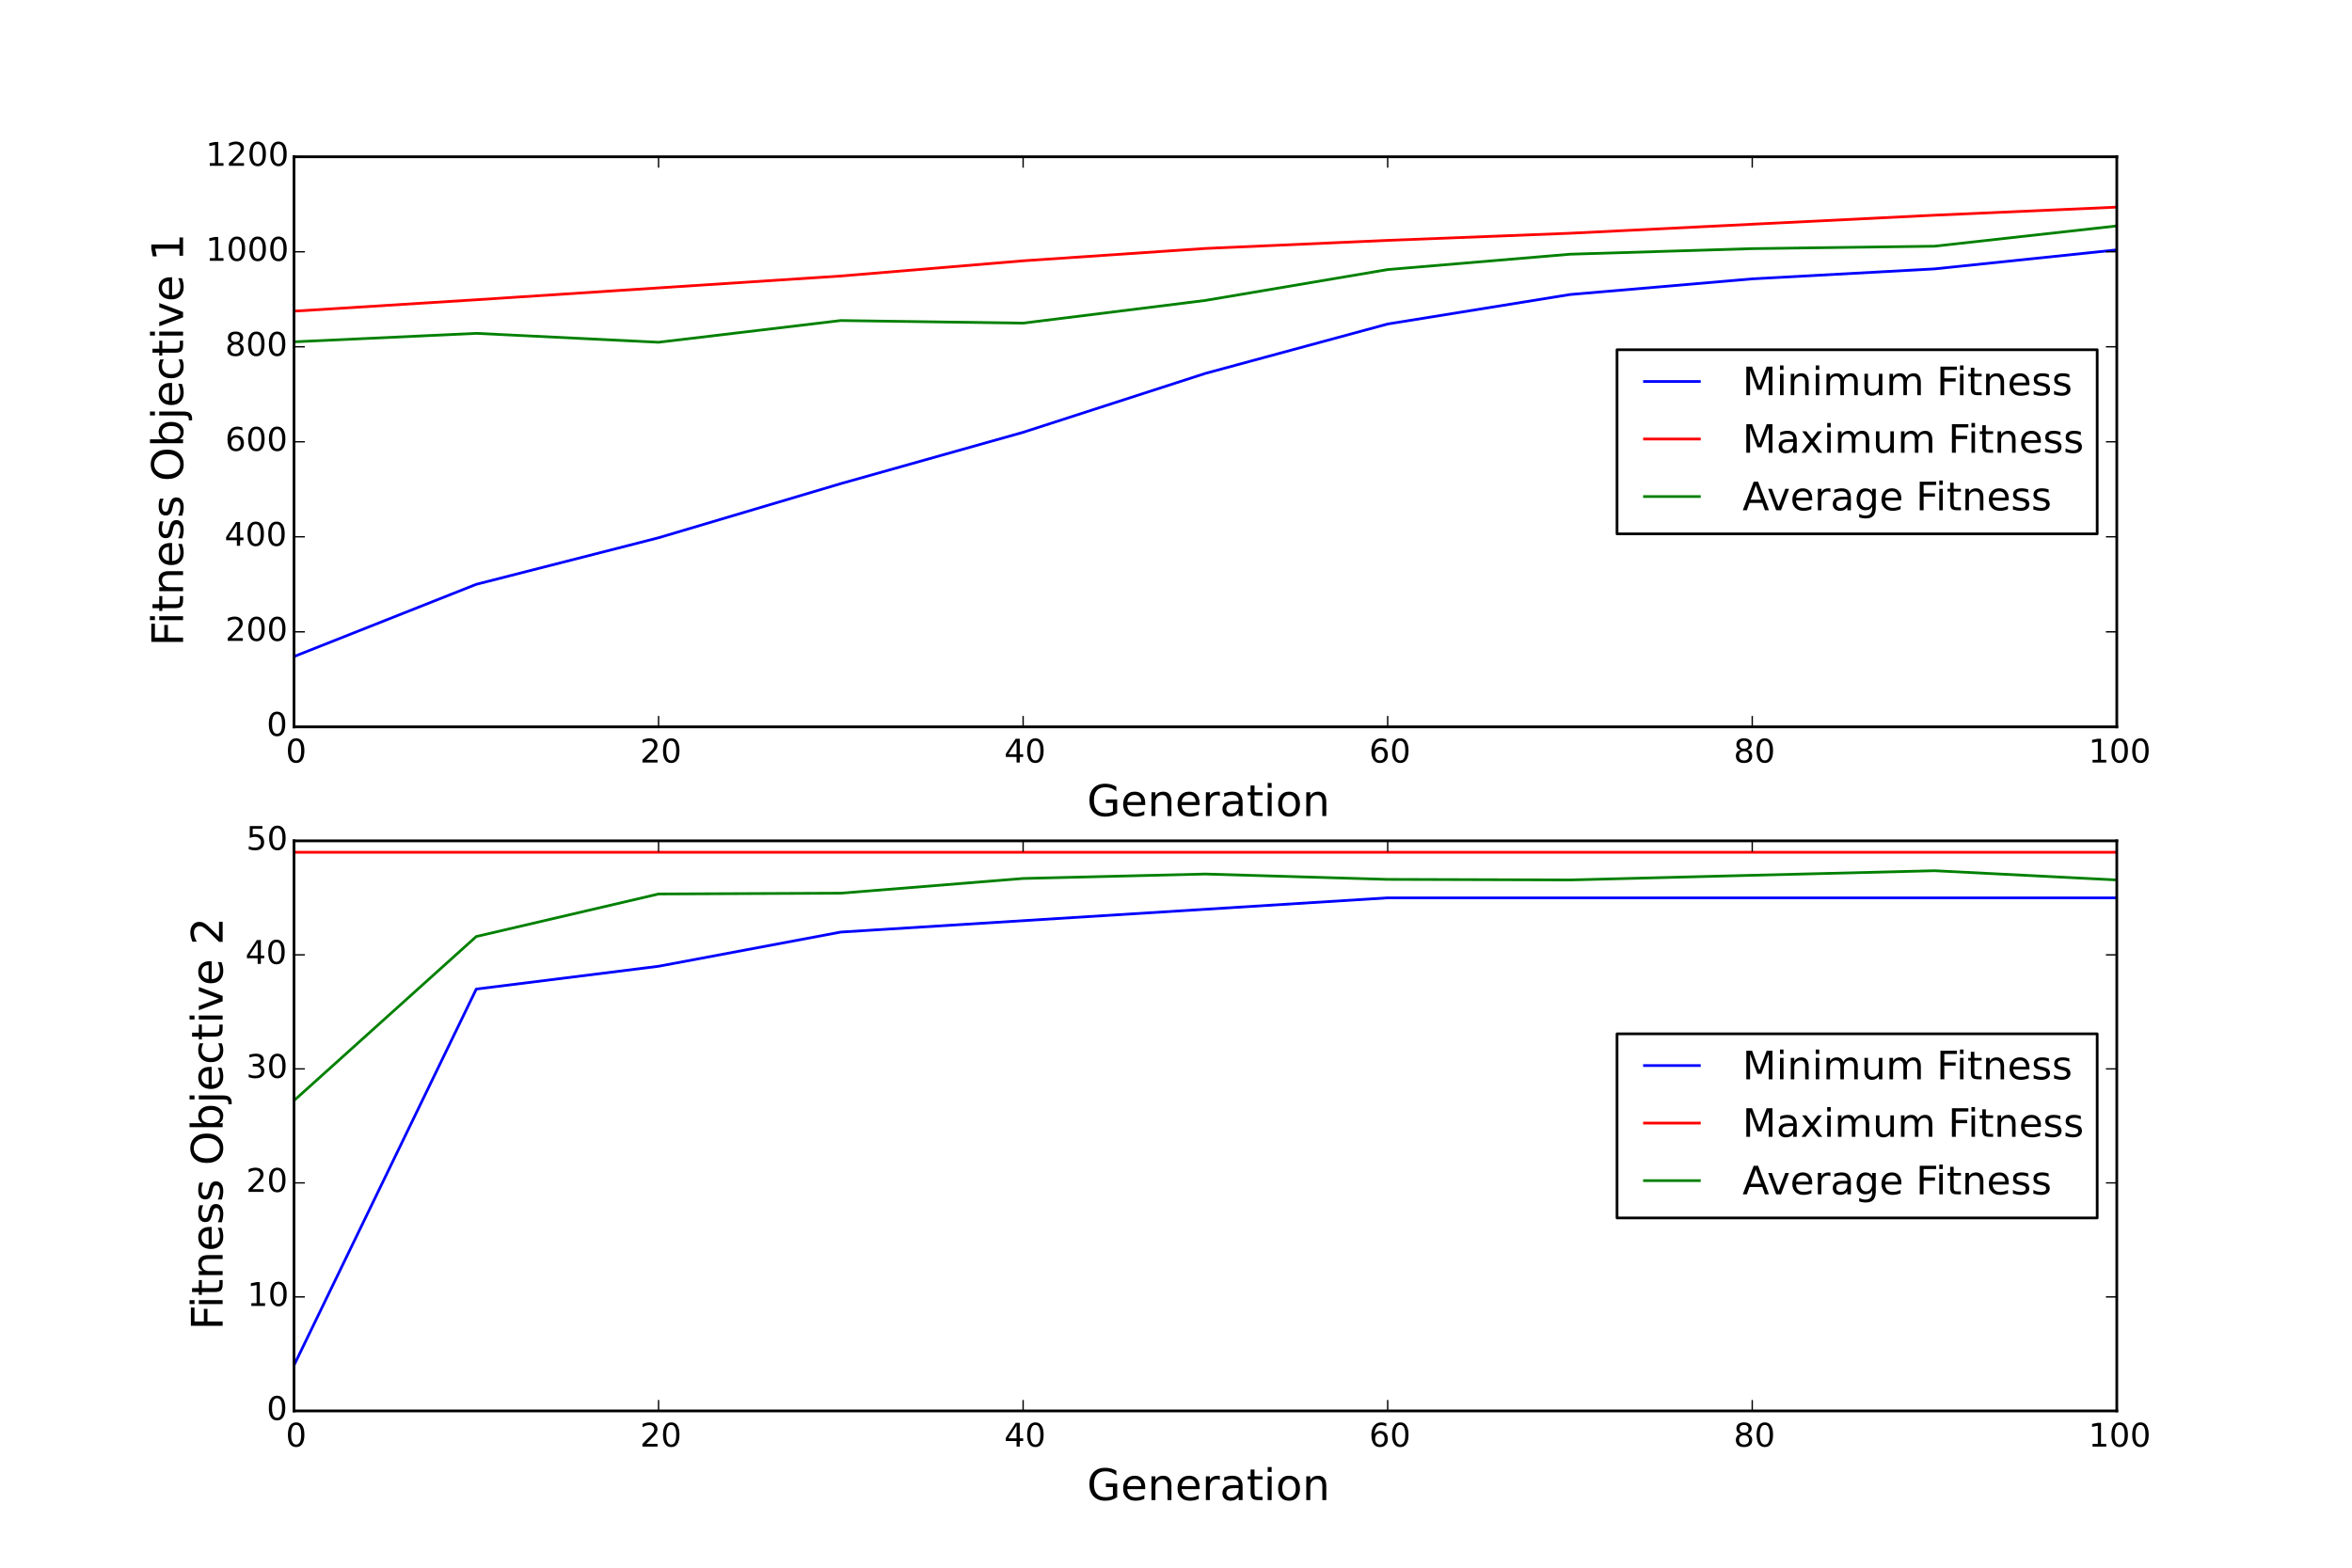 <?xml version="1.0" encoding="utf-8" standalone="no"?>
<!DOCTYPE svg PUBLIC "-//W3C//DTD SVG 1.1//EN"
  "http://www.w3.org/Graphics/SVG/1.1/DTD/svg11.dtd">
<!-- Created with matplotlib (http://matplotlib.org/) -->
<svg height="576pt" version="1.1" viewBox="0 0 864 576" width="864pt" xmlns="http://www.w3.org/2000/svg" xmlns:xlink="http://www.w3.org/1999/xlink">
 <defs>
  <style type="text/css">
*{stroke-linecap:butt;stroke-linejoin:round;}
  </style>
 </defs>
 <g id="figure_1">
  <g id="patch_1">
   <path d="
M0 576
L864 576
L864 0
L0 0
z
" style="fill:#ffffff;"/>
  </g>
  <g id="axes_1">
   <g id="patch_2">
    <path d="
M108 267.055
L777.6 267.055
L777.6 57.6
L108 57.6
z
" style="fill:#ffffff;"/>
   </g>
   <g id="line2d_1">
    <path clip-path="url(#pfc6a5747e2)" d="
M108 241.222
L174.96 214.691
L241.92 197.585
L308.88 177.687
L375.84 158.836
L442.8 137.193
L509.76 119.04
L576.72 108.218
L643.68 102.458
L710.64 98.793
L777.6 91.811" style="fill:none;stroke:#0000ff;stroke-linecap:square;"/>
   </g>
   <g id="line2d_2">
    <path clip-path="url(#pfc6a5747e2)" d="
M108 114.327
L174.96 110.138
L241.92 105.775
L308.88 101.411
L375.84 95.826
L442.8 91.287
L509.76 88.32
L576.72 85.702
L643.68 82.385
L710.64 79.069
L777.6 76.102" style="fill:none;stroke:#ff0000;stroke-linecap:square;"/>
   </g>
   <g id="line2d_3">
    <path clip-path="url(#pfc6a5747e2)" d="
M108 125.596
L174.96 122.48
L241.92 125.755
L308.88 117.769
L375.84 118.724
L442.8 110.379
L509.76 99.041
L576.72 93.404
L643.68 91.355
L710.64 90.458
L777.6 83.012" style="fill:none;stroke:#008000;stroke-linecap:square;"/>
   </g>
   <g id="patch_3">
    <path d="
M108 57.6
L777.6 57.6" style="fill:none;stroke:#000000;stroke-linecap:square;stroke-linejoin:miter;"/>
   </g>
   <g id="patch_4">
    <path d="
M108 267.055
L108 57.6" style="fill:none;stroke:#000000;stroke-linecap:square;stroke-linejoin:miter;"/>
   </g>
   <g id="patch_5">
    <path d="
M777.6 267.055
L777.6 57.6" style="fill:none;stroke:#000000;stroke-linecap:square;stroke-linejoin:miter;"/>
   </g>
   <g id="patch_6">
    <path d="
M108 267.055
L777.6 267.055" style="fill:none;stroke:#000000;stroke-linecap:square;stroke-linejoin:miter;"/>
   </g>
   <g id="matplotlib.axis_1">
    <g id="xtick_1">
     <g id="line2d_4">
      <defs>
       <path d="
M0 0
L0 -4" id="mc7db9fdffb" style="stroke:#000000;stroke-width:0.5;"/>
      </defs>
      <g>
       <use style="stroke:#000000;stroke-width:0.5;" x="108.0" xlink:href="#mc7db9fdffb" y="267.055"/>
      </g>
     </g>
     <g id="line2d_5">
      <defs>
       <path d="
M0 0
L0 4" id="m5a7d422ac3" style="stroke:#000000;stroke-width:0.5;"/>
      </defs>
      <g>
       <use style="stroke:#000000;stroke-width:0.5;" x="108.0" xlink:href="#m5a7d422ac3" y="57.6"/>
      </g>
     </g>
     <g id="text_1">
      <!-- 0 -->
      <defs>
       <path d="
M31.781 66.406
Q24.172 66.406 20.328 58.906
Q16.5 51.422 16.5 36.375
Q16.5 21.391 20.328 13.891
Q24.172 6.391 31.781 6.391
Q39.453 6.391 43.281 13.891
Q47.125 21.391 47.125 36.375
Q47.125 51.422 43.281 58.906
Q39.453 66.406 31.781 66.406
M31.781 74.219
Q44.047 74.219 50.516 64.516
Q56.984 54.828 56.984 36.375
Q56.984 17.969 50.516 8.266
Q44.047 -1.422 31.781 -1.422
Q19.531 -1.422 13.062 8.266
Q6.594 17.969 6.594 36.375
Q6.594 54.828 13.062 64.516
Q19.531 74.219 31.781 74.219" id="BitstreamVeraSans-Roman-30"/>
      </defs>
      <g transform="translate(104.977 280.173)scale(0.12 -0.12)">
       <use xlink:href="#BitstreamVeraSans-Roman-30"/>
      </g>
     </g>
    </g>
    <g id="xtick_2">
     <g id="line2d_6">
      <g>
       <use style="stroke:#000000;stroke-width:0.5;" x="241.92" xlink:href="#mc7db9fdffb" y="267.055"/>
      </g>
     </g>
     <g id="line2d_7">
      <g>
       <use style="stroke:#000000;stroke-width:0.5;" x="241.92" xlink:href="#m5a7d422ac3" y="57.6"/>
      </g>
     </g>
     <g id="text_2">
      <!-- 20 -->
      <defs>
       <path d="
M19.188 8.297
L53.609 8.297
L53.609 0
L7.328 0
L7.328 8.297
Q12.938 14.109 22.625 23.891
Q32.328 33.688 34.812 36.531
Q39.547 41.844 41.422 45.531
Q43.312 49.219 43.312 52.781
Q43.312 58.594 39.234 62.25
Q35.156 65.922 28.609 65.922
Q23.969 65.922 18.812 64.312
Q13.672 62.703 7.812 59.422
L7.812 69.391
Q13.766 71.781 18.938 73
Q24.125 74.219 28.422 74.219
Q39.75 74.219 46.484 68.547
Q53.219 62.891 53.219 53.422
Q53.219 48.922 51.531 44.891
Q49.859 40.875 45.406 35.406
Q44.188 33.984 37.641 27.219
Q31.109 20.453 19.188 8.297" id="BitstreamVeraSans-Roman-32"/>
      </defs>
      <g transform="translate(235.123 280.173)scale(0.12 -0.12)">
       <use xlink:href="#BitstreamVeraSans-Roman-32"/>
       <use x="63.623" xlink:href="#BitstreamVeraSans-Roman-30"/>
      </g>
     </g>
    </g>
    <g id="xtick_3">
     <g id="line2d_8">
      <g>
       <use style="stroke:#000000;stroke-width:0.5;" x="375.84" xlink:href="#mc7db9fdffb" y="267.055"/>
      </g>
     </g>
     <g id="line2d_9">
      <g>
       <use style="stroke:#000000;stroke-width:0.5;" x="375.84" xlink:href="#m5a7d422ac3" y="57.6"/>
      </g>
     </g>
     <g id="text_3">
      <!-- 40 -->
      <defs>
       <path d="
M37.797 64.312
L12.891 25.391
L37.797 25.391
z

M35.203 72.906
L47.609 72.906
L47.609 25.391
L58.016 25.391
L58.016 17.188
L47.609 17.188
L47.609 0
L37.797 0
L37.797 17.188
L4.891 17.188
L4.891 26.703
z
" id="BitstreamVeraSans-Roman-34"/>
      </defs>
      <g transform="translate(368.897 280.173)scale(0.12 -0.12)">
       <use xlink:href="#BitstreamVeraSans-Roman-34"/>
       <use x="63.623" xlink:href="#BitstreamVeraSans-Roman-30"/>
      </g>
     </g>
    </g>
    <g id="xtick_4">
     <g id="line2d_10">
      <g>
       <use style="stroke:#000000;stroke-width:0.5;" x="509.76" xlink:href="#mc7db9fdffb" y="267.055"/>
      </g>
     </g>
     <g id="line2d_11">
      <g>
       <use style="stroke:#000000;stroke-width:0.5;" x="509.76" xlink:href="#m5a7d422ac3" y="57.6"/>
      </g>
     </g>
     <g id="text_4">
      <!-- 60 -->
      <defs>
       <path d="
M33.016 40.375
Q26.375 40.375 22.484 35.828
Q18.609 31.297 18.609 23.391
Q18.609 15.531 22.484 10.953
Q26.375 6.391 33.016 6.391
Q39.656 6.391 43.531 10.953
Q47.406 15.531 47.406 23.391
Q47.406 31.297 43.531 35.828
Q39.656 40.375 33.016 40.375
M52.594 71.297
L52.594 62.312
Q48.875 64.062 45.094 64.984
Q41.312 65.922 37.594 65.922
Q27.828 65.922 22.672 59.328
Q17.531 52.734 16.797 39.406
Q19.672 43.656 24.016 45.922
Q28.375 48.188 33.594 48.188
Q44.578 48.188 50.953 41.516
Q57.328 34.859 57.328 23.391
Q57.328 12.156 50.688 5.359
Q44.047 -1.422 33.016 -1.422
Q20.359 -1.422 13.672 8.266
Q6.984 17.969 6.984 36.375
Q6.984 53.656 15.188 63.938
Q23.391 74.219 37.203 74.219
Q40.922 74.219 44.703 73.484
Q48.484 72.75 52.594 71.297" id="BitstreamVeraSans-Roman-36"/>
      </defs>
      <g transform="translate(502.942 280.173)scale(0.12 -0.12)">
       <use xlink:href="#BitstreamVeraSans-Roman-36"/>
       <use x="63.623" xlink:href="#BitstreamVeraSans-Roman-30"/>
      </g>
     </g>
    </g>
    <g id="xtick_5">
     <g id="line2d_12">
      <g>
       <use style="stroke:#000000;stroke-width:0.5;" x="643.68" xlink:href="#mc7db9fdffb" y="267.055"/>
      </g>
     </g>
     <g id="line2d_13">
      <g>
       <use style="stroke:#000000;stroke-width:0.5;" x="643.68" xlink:href="#m5a7d422ac3" y="57.6"/>
      </g>
     </g>
     <g id="text_5">
      <!-- 80 -->
      <defs>
       <path d="
M31.781 34.625
Q24.75 34.625 20.719 30.859
Q16.703 27.094 16.703 20.516
Q16.703 13.922 20.719 10.156
Q24.75 6.391 31.781 6.391
Q38.812 6.391 42.859 10.172
Q46.922 13.969 46.922 20.516
Q46.922 27.094 42.891 30.859
Q38.875 34.625 31.781 34.625
M21.922 38.812
Q15.578 40.375 12.031 44.719
Q8.5 49.078 8.5 55.328
Q8.5 64.062 14.719 69.141
Q20.953 74.219 31.781 74.219
Q42.672 74.219 48.875 69.141
Q55.078 64.062 55.078 55.328
Q55.078 49.078 51.531 44.719
Q48 40.375 41.703 38.812
Q48.828 37.156 52.797 32.312
Q56.781 27.484 56.781 20.516
Q56.781 9.906 50.312 4.234
Q43.844 -1.422 31.781 -1.422
Q19.734 -1.422 13.25 4.234
Q6.781 9.906 6.781 20.516
Q6.781 27.484 10.781 32.312
Q14.797 37.156 21.922 38.812
M18.312 54.391
Q18.312 48.734 21.844 45.562
Q25.391 42.391 31.781 42.391
Q38.141 42.391 41.719 45.562
Q45.312 48.734 45.312 54.391
Q45.312 60.062 41.719 63.234
Q38.141 66.406 31.781 66.406
Q25.391 66.406 21.844 63.234
Q18.312 60.062 18.312 54.391" id="BitstreamVeraSans-Roman-38"/>
      </defs>
      <g transform="translate(636.85 280.173)scale(0.12 -0.12)">
       <use xlink:href="#BitstreamVeraSans-Roman-38"/>
       <use x="63.623" xlink:href="#BitstreamVeraSans-Roman-30"/>
      </g>
     </g>
    </g>
    <g id="xtick_6">
     <g id="line2d_14">
      <g>
       <use style="stroke:#000000;stroke-width:0.5;" x="777.6" xlink:href="#mc7db9fdffb" y="267.055"/>
      </g>
     </g>
     <g id="line2d_15">
      <g>
       <use style="stroke:#000000;stroke-width:0.5;" x="777.6" xlink:href="#m5a7d422ac3" y="57.6"/>
      </g>
     </g>
     <g id="text_6">
      <!-- 100 -->
      <defs>
       <path d="
M12.406 8.297
L28.516 8.297
L28.516 63.922
L10.984 60.406
L10.984 69.391
L28.422 72.906
L38.281 72.906
L38.281 8.297
L54.391 8.297
L54.391 0
L12.406 0
z
" id="BitstreamVeraSans-Roman-31"/>
      </defs>
      <g transform="translate(767.205 280.173)scale(0.12 -0.12)">
       <use xlink:href="#BitstreamVeraSans-Roman-31"/>
       <use x="63.623" xlink:href="#BitstreamVeraSans-Roman-30"/>
       <use x="127.246" xlink:href="#BitstreamVeraSans-Roman-30"/>
      </g>
     </g>
    </g>
    <g id="text_7">
     <!-- Generation -->
     <defs>
      <path d="
M18.312 70.219
L18.312 54.688
L36.812 54.688
L36.812 47.703
L18.312 47.703
L18.312 18.016
Q18.312 11.328 20.141 9.422
Q21.969 7.516 27.594 7.516
L36.812 7.516
L36.812 0
L27.594 0
Q17.188 0 13.234 3.875
Q9.281 7.766 9.281 18.016
L9.281 47.703
L2.688 47.703
L2.688 54.688
L9.281 54.688
L9.281 70.219
z
" id="BitstreamVeraSans-Roman-74"/>
      <path d="
M59.516 10.406
L59.516 29.984
L43.406 29.984
L43.406 38.094
L69.281 38.094
L69.281 6.781
Q63.578 2.734 56.688 0.656
Q49.812 -1.422 42 -1.422
Q24.906 -1.422 15.25 8.562
Q5.609 18.562 5.609 36.375
Q5.609 54.25 15.25 64.234
Q24.906 74.219 42 74.219
Q49.125 74.219 55.547 72.453
Q61.969 70.703 67.391 67.281
L67.391 56.781
Q61.922 61.422 55.766 63.766
Q49.609 66.109 42.828 66.109
Q29.438 66.109 22.719 58.641
Q16.016 51.172 16.016 36.375
Q16.016 21.625 22.719 14.156
Q29.438 6.688 42.828 6.688
Q48.047 6.688 52.141 7.594
Q56.25 8.5 59.516 10.406" id="BitstreamVeraSans-Roman-47"/>
      <path d="
M56.203 29.594
L56.203 25.203
L14.891 25.203
Q15.484 15.922 20.484 11.062
Q25.484 6.203 34.422 6.203
Q39.594 6.203 44.453 7.469
Q49.312 8.734 54.109 11.281
L54.109 2.781
Q49.266 0.734 44.188 -0.344
Q39.109 -1.422 33.891 -1.422
Q20.797 -1.422 13.156 6.188
Q5.516 13.812 5.516 26.812
Q5.516 40.234 12.766 48.109
Q20.016 56 32.328 56
Q43.359 56 49.781 48.891
Q56.203 41.797 56.203 29.594
M47.219 32.234
Q47.125 39.594 43.094 43.984
Q39.062 48.391 32.422 48.391
Q24.906 48.391 20.391 44.141
Q15.875 39.891 15.188 32.172
z
" id="BitstreamVeraSans-Roman-65"/>
      <path d="
M41.109 46.297
Q39.594 47.172 37.812 47.578
Q36.031 48 33.891 48
Q26.266 48 22.188 43.047
Q18.109 38.094 18.109 28.812
L18.109 0
L9.078 0
L9.078 54.688
L18.109 54.688
L18.109 46.188
Q20.953 51.172 25.484 53.578
Q30.031 56 36.531 56
Q37.453 56 38.578 55.875
Q39.703 55.766 41.062 55.516
z
" id="BitstreamVeraSans-Roman-72"/>
      <path d="
M34.281 27.484
Q23.391 27.484 19.188 25
Q14.984 22.516 14.984 16.5
Q14.984 11.719 18.141 8.906
Q21.297 6.109 26.703 6.109
Q34.188 6.109 38.703 11.406
Q43.219 16.703 43.219 25.484
L43.219 27.484
z

M52.203 31.203
L52.203 0
L43.219 0
L43.219 8.297
Q40.141 3.328 35.547 0.953
Q30.953 -1.422 24.312 -1.422
Q15.922 -1.422 10.953 3.297
Q6 8.016 6 15.922
Q6 25.141 12.172 29.828
Q18.359 34.516 30.609 34.516
L43.219 34.516
L43.219 35.406
Q43.219 41.609 39.141 45
Q35.062 48.391 27.688 48.391
Q23 48.391 18.547 47.266
Q14.109 46.141 10.016 43.891
L10.016 52.203
Q14.938 54.109 19.578 55.047
Q24.219 56 28.609 56
Q40.484 56 46.344 49.844
Q52.203 43.703 52.203 31.203" id="BitstreamVeraSans-Roman-61"/>
      <path d="
M30.609 48.391
Q23.391 48.391 19.188 42.75
Q14.984 37.109 14.984 27.297
Q14.984 17.484 19.156 11.844
Q23.344 6.203 30.609 6.203
Q37.797 6.203 41.984 11.859
Q46.188 17.531 46.188 27.297
Q46.188 37.016 41.984 42.703
Q37.797 48.391 30.609 48.391
M30.609 56
Q42.328 56 49.016 48.375
Q55.719 40.766 55.719 27.297
Q55.719 13.875 49.016 6.219
Q42.328 -1.422 30.609 -1.422
Q18.844 -1.422 12.172 6.219
Q5.516 13.875 5.516 27.297
Q5.516 40.766 12.172 48.375
Q18.844 56 30.609 56" id="BitstreamVeraSans-Roman-6f"/>
      <path d="
M9.422 54.688
L18.406 54.688
L18.406 0
L9.422 0
z

M9.422 75.984
L18.406 75.984
L18.406 64.594
L9.422 64.594
z
" id="BitstreamVeraSans-Roman-69"/>
      <path d="
M54.891 33.016
L54.891 0
L45.906 0
L45.906 32.719
Q45.906 40.484 42.875 44.328
Q39.844 48.188 33.797 48.188
Q26.516 48.188 22.312 43.547
Q18.109 38.922 18.109 30.906
L18.109 0
L9.078 0
L9.078 54.688
L18.109 54.688
L18.109 46.188
Q21.344 51.125 25.703 53.562
Q30.078 56 35.797 56
Q45.219 56 50.047 50.172
Q54.891 44.344 54.891 33.016" id="BitstreamVeraSans-Roman-6e"/>
     </defs>
     <g transform="translate(399.299 299.826)scale(0.16 -0.16)">
      <use xlink:href="#BitstreamVeraSans-Roman-47"/>
      <use x="77.49" xlink:href="#BitstreamVeraSans-Roman-65"/>
      <use x="139.014" xlink:href="#BitstreamVeraSans-Roman-6e"/>
      <use x="202.393" xlink:href="#BitstreamVeraSans-Roman-65"/>
      <use x="263.916" xlink:href="#BitstreamVeraSans-Roman-72"/>
      <use x="305.029" xlink:href="#BitstreamVeraSans-Roman-61"/>
      <use x="366.309" xlink:href="#BitstreamVeraSans-Roman-74"/>
      <use x="405.518" xlink:href="#BitstreamVeraSans-Roman-69"/>
      <use x="433.301" xlink:href="#BitstreamVeraSans-Roman-6f"/>
      <use x="494.482" xlink:href="#BitstreamVeraSans-Roman-6e"/>
     </g>
    </g>
   </g>
   <g id="matplotlib.axis_2">
    <g id="ytick_1">
     <g id="line2d_16">
      <defs>
       <path d="
M0 0
L4 0" id="md7965d1ba0" style="stroke:#000000;stroke-width:0.5;"/>
      </defs>
      <g>
       <use style="stroke:#000000;stroke-width:0.5;" x="108.0" xlink:href="#md7965d1ba0" y="267.055"/>
      </g>
     </g>
     <g id="line2d_17">
      <defs>
       <path d="
M0 0
L-4 0" id="md9a1c1a7cd" style="stroke:#000000;stroke-width:0.5;"/>
      </defs>
      <g>
       <use style="stroke:#000000;stroke-width:0.5;" x="777.6" xlink:href="#md9a1c1a7cd" y="267.055"/>
      </g>
     </g>
     <g id="text_8">
      <!-- 0 -->
      <g transform="translate(97.953 270.366)scale(0.12 -0.12)">
       <use xlink:href="#BitstreamVeraSans-Roman-30"/>
      </g>
     </g>
    </g>
    <g id="ytick_2">
     <g id="line2d_18">
      <g>
       <use style="stroke:#000000;stroke-width:0.5;" x="108.0" xlink:href="#md7965d1ba0" y="232.145"/>
      </g>
     </g>
     <g id="line2d_19">
      <g>
       <use style="stroke:#000000;stroke-width:0.5;" x="777.6" xlink:href="#md9a1c1a7cd" y="232.145"/>
      </g>
     </g>
     <g id="text_9">
      <!-- 200 -->
      <g transform="translate(82.771 235.457)scale(0.12 -0.12)">
       <use xlink:href="#BitstreamVeraSans-Roman-32"/>
       <use x="63.623" xlink:href="#BitstreamVeraSans-Roman-30"/>
       <use x="127.246" xlink:href="#BitstreamVeraSans-Roman-30"/>
      </g>
     </g>
    </g>
    <g id="ytick_3">
     <g id="line2d_20">
      <g>
       <use style="stroke:#000000;stroke-width:0.5;" x="108.0" xlink:href="#md7965d1ba0" y="197.236"/>
      </g>
     </g>
     <g id="line2d_21">
      <g>
       <use style="stroke:#000000;stroke-width:0.5;" x="777.6" xlink:href="#md9a1c1a7cd" y="197.236"/>
      </g>
     </g>
     <g id="text_10">
      <!-- 400 -->
      <g transform="translate(82.479 200.548)scale(0.12 -0.12)">
       <use xlink:href="#BitstreamVeraSans-Roman-34"/>
       <use x="63.623" xlink:href="#BitstreamVeraSans-Roman-30"/>
       <use x="127.246" xlink:href="#BitstreamVeraSans-Roman-30"/>
      </g>
     </g>
    </g>
    <g id="ytick_4">
     <g id="line2d_22">
      <g>
       <use style="stroke:#000000;stroke-width:0.5;" x="108.0" xlink:href="#md7965d1ba0" y="162.327"/>
      </g>
     </g>
     <g id="line2d_23">
      <g>
       <use style="stroke:#000000;stroke-width:0.5;" x="777.6" xlink:href="#md9a1c1a7cd" y="162.327"/>
      </g>
     </g>
     <g id="text_11">
      <!-- 600 -->
      <g transform="translate(82.73 165.639)scale(0.12 -0.12)">
       <use xlink:href="#BitstreamVeraSans-Roman-36"/>
       <use x="63.623" xlink:href="#BitstreamVeraSans-Roman-30"/>
       <use x="127.246" xlink:href="#BitstreamVeraSans-Roman-30"/>
      </g>
     </g>
    </g>
    <g id="ytick_5">
     <g id="line2d_24">
      <g>
       <use style="stroke:#000000;stroke-width:0.5;" x="108.0" xlink:href="#md7965d1ba0" y="127.418"/>
      </g>
     </g>
     <g id="line2d_25">
      <g>
       <use style="stroke:#000000;stroke-width:0.5;" x="777.6" xlink:href="#md9a1c1a7cd" y="127.418"/>
      </g>
     </g>
     <g id="text_12">
      <!-- 800 -->
      <g transform="translate(82.706 130.729)scale(0.12 -0.12)">
       <use xlink:href="#BitstreamVeraSans-Roman-38"/>
       <use x="63.623" xlink:href="#BitstreamVeraSans-Roman-30"/>
       <use x="127.246" xlink:href="#BitstreamVeraSans-Roman-30"/>
      </g>
     </g>
    </g>
    <g id="ytick_6">
     <g id="line2d_26">
      <g>
       <use style="stroke:#000000;stroke-width:0.5;" x="108.0" xlink:href="#md7965d1ba0" y="92.509"/>
      </g>
     </g>
     <g id="line2d_27">
      <g>
       <use style="stroke:#000000;stroke-width:0.5;" x="777.6" xlink:href="#md9a1c1a7cd" y="92.509"/>
      </g>
     </g>
     <g id="text_13">
      <!-- 1000 -->
      <g transform="translate(75.575 95.82)scale(0.12 -0.12)">
       <use xlink:href="#BitstreamVeraSans-Roman-31"/>
       <use x="63.623" xlink:href="#BitstreamVeraSans-Roman-30"/>
       <use x="127.246" xlink:href="#BitstreamVeraSans-Roman-30"/>
       <use x="190.869" xlink:href="#BitstreamVeraSans-Roman-30"/>
      </g>
     </g>
    </g>
    <g id="ytick_7">
     <g id="line2d_28">
      <g>
       <use style="stroke:#000000;stroke-width:0.5;" x="108.0" xlink:href="#md7965d1ba0" y="57.6"/>
      </g>
     </g>
     <g id="line2d_29">
      <g>
       <use style="stroke:#000000;stroke-width:0.5;" x="777.6" xlink:href="#md9a1c1a7cd" y="57.6"/>
      </g>
     </g>
     <g id="text_14">
      <!-- 1200 -->
      <g transform="translate(75.575 60.911)scale(0.12 -0.12)">
       <use xlink:href="#BitstreamVeraSans-Roman-31"/>
       <use x="63.623" xlink:href="#BitstreamVeraSans-Roman-32"/>
       <use x="127.246" xlink:href="#BitstreamVeraSans-Roman-30"/>
       <use x="190.869" xlink:href="#BitstreamVeraSans-Roman-30"/>
      </g>
     </g>
    </g>
    <g id="text_15">
     <!-- Fitness Objective 1 -->
     <defs>
      <path d="
M48.688 27.297
Q48.688 37.203 44.609 42.844
Q40.531 48.484 33.406 48.484
Q26.266 48.484 22.188 42.844
Q18.109 37.203 18.109 27.297
Q18.109 17.391 22.188 11.75
Q26.266 6.109 33.406 6.109
Q40.531 6.109 44.609 11.75
Q48.688 17.391 48.688 27.297
M18.109 46.391
Q20.953 51.266 25.266 53.625
Q29.594 56 35.594 56
Q45.562 56 51.781 48.094
Q58.016 40.188 58.016 27.297
Q58.016 14.406 51.781 6.484
Q45.562 -1.422 35.594 -1.422
Q29.594 -1.422 25.266 0.953
Q20.953 3.328 18.109 8.203
L18.109 0
L9.078 0
L9.078 75.984
L18.109 75.984
z
" id="BitstreamVeraSans-Roman-62"/>
      <path d="
M2.984 54.688
L12.5 54.688
L29.594 8.797
L46.688 54.688
L56.203 54.688
L35.688 0
L23.484 0
z
" id="BitstreamVeraSans-Roman-76"/>
      <path id="BitstreamVeraSans-Roman-20"/>
      <path d="
M48.781 52.594
L48.781 44.188
Q44.969 46.297 41.141 47.344
Q37.312 48.391 33.406 48.391
Q24.656 48.391 19.812 42.844
Q14.984 37.312 14.984 27.297
Q14.984 17.281 19.812 11.734
Q24.656 6.203 33.406 6.203
Q37.312 6.203 41.141 7.25
Q44.969 8.297 48.781 10.406
L48.781 2.094
Q45.016 0.344 40.984 -0.531
Q36.969 -1.422 32.422 -1.422
Q20.062 -1.422 12.781 6.344
Q5.516 14.109 5.516 27.297
Q5.516 40.672 12.859 48.328
Q20.219 56 33.016 56
Q37.156 56 41.109 55.141
Q45.062 54.297 48.781 52.594" id="BitstreamVeraSans-Roman-63"/>
      <path d="
M9.422 54.688
L18.406 54.688
L18.406 -0.984
Q18.406 -11.422 14.422 -16.109
Q10.453 -20.797 1.609 -20.797
L-1.812 -20.797
L-1.812 -13.188
L0.594 -13.188
Q5.719 -13.188 7.562 -10.812
Q9.422 -8.453 9.422 -0.984
z

M9.422 75.984
L18.406 75.984
L18.406 64.594
L9.422 64.594
z
" id="BitstreamVeraSans-Roman-6a"/>
      <path d="
M44.281 53.078
L44.281 44.578
Q40.484 46.531 36.375 47.5
Q32.281 48.484 27.875 48.484
Q21.188 48.484 17.844 46.438
Q14.5 44.391 14.5 40.281
Q14.5 37.156 16.891 35.375
Q19.281 33.594 26.516 31.984
L29.594 31.297
Q39.156 29.25 43.188 25.516
Q47.219 21.781 47.219 15.094
Q47.219 7.469 41.188 3.016
Q35.156 -1.422 24.609 -1.422
Q20.219 -1.422 15.453 -0.562
Q10.688 0.297 5.422 2
L5.422 11.281
Q10.406 8.688 15.234 7.391
Q20.062 6.109 24.812 6.109
Q31.156 6.109 34.562 8.281
Q37.984 10.453 37.984 14.406
Q37.984 18.062 35.516 20.016
Q33.062 21.969 24.703 23.781
L21.578 24.516
Q13.234 26.266 9.516 29.906
Q5.812 33.547 5.812 39.891
Q5.812 47.609 11.281 51.797
Q16.75 56 26.812 56
Q31.781 56 36.172 55.266
Q40.578 54.547 44.281 53.078" id="BitstreamVeraSans-Roman-73"/>
      <path d="
M9.812 72.906
L51.703 72.906
L51.703 64.594
L19.672 64.594
L19.672 43.109
L48.578 43.109
L48.578 34.812
L19.672 34.812
L19.672 0
L9.812 0
z
" id="BitstreamVeraSans-Roman-46"/>
      <path d="
M39.406 66.219
Q28.656 66.219 22.328 58.203
Q16.016 50.203 16.016 36.375
Q16.016 22.609 22.328 14.594
Q28.656 6.594 39.406 6.594
Q50.141 6.594 56.422 14.594
Q62.703 22.609 62.703 36.375
Q62.703 50.203 56.422 58.203
Q50.141 66.219 39.406 66.219
M39.406 74.219
Q54.734 74.219 63.906 63.938
Q73.094 53.656 73.094 36.375
Q73.094 19.141 63.906 8.859
Q54.734 -1.422 39.406 -1.422
Q24.031 -1.422 14.812 8.828
Q5.609 19.094 5.609 36.375
Q5.609 53.656 14.812 63.938
Q24.031 74.219 39.406 74.219" id="BitstreamVeraSans-Roman-4f"/>
     </defs>
     <g transform="translate(67.248 237.407)rotate(-90.0)scale(0.16 -0.16)">
      <use xlink:href="#BitstreamVeraSans-Roman-46"/>
      <use x="50.27" xlink:href="#BitstreamVeraSans-Roman-69"/>
      <use x="78.053" xlink:href="#BitstreamVeraSans-Roman-74"/>
      <use x="117.262" xlink:href="#BitstreamVeraSans-Roman-6e"/>
      <use x="180.641" xlink:href="#BitstreamVeraSans-Roman-65"/>
      <use x="242.164" xlink:href="#BitstreamVeraSans-Roman-73"/>
      <use x="294.264" xlink:href="#BitstreamVeraSans-Roman-73"/>
      <use x="346.363" xlink:href="#BitstreamVeraSans-Roman-20"/>
      <use x="378.15" xlink:href="#BitstreamVeraSans-Roman-4f"/>
      <use x="456.861" xlink:href="#BitstreamVeraSans-Roman-62"/>
      <use x="520.338" xlink:href="#BitstreamVeraSans-Roman-6a"/>
      <use x="548.121" xlink:href="#BitstreamVeraSans-Roman-65"/>
      <use x="609.645" xlink:href="#BitstreamVeraSans-Roman-63"/>
      <use x="664.625" xlink:href="#BitstreamVeraSans-Roman-74"/>
      <use x="703.834" xlink:href="#BitstreamVeraSans-Roman-69"/>
      <use x="731.617" xlink:href="#BitstreamVeraSans-Roman-76"/>
      <use x="790.797" xlink:href="#BitstreamVeraSans-Roman-65"/>
      <use x="852.32" xlink:href="#BitstreamVeraSans-Roman-20"/>
      <use x="884.107" xlink:href="#BitstreamVeraSans-Roman-31"/>
     </g>
    </g>
   </g>
   <g id="legend_1">
    <g id="patch_7">
     <path d="
M594.013 196.148
L770.4 196.148
L770.4 128.507
L594.013 128.507
z
" style="fill:#ffffff;stroke:#000000;stroke-linejoin:miter;"/>
    </g>
    <g id="line2d_30">
     <path d="
M604.093 140.169
L624.253 140.169" style="fill:none;stroke:#0000ff;stroke-linecap:square;"/>
    </g>
    <g id="line2d_31"/>
    <g id="text_16">
     <!-- Minimum Fitness -->
     <defs>
      <path d="
M9.812 72.906
L24.516 72.906
L43.109 23.297
L61.812 72.906
L76.516 72.906
L76.516 0
L66.891 0
L66.891 64.016
L48.094 14.016
L38.188 14.016
L19.391 64.016
L19.391 0
L9.812 0
z
" id="BitstreamVeraSans-Roman-4d"/>
      <path d="
M52 44.188
Q55.375 50.25 60.062 53.125
Q64.75 56 71.094 56
Q79.641 56 84.281 50.016
Q88.922 44.047 88.922 33.016
L88.922 0
L79.891 0
L79.891 32.719
Q79.891 40.578 77.094 44.375
Q74.312 48.188 68.609 48.188
Q61.625 48.188 57.562 43.547
Q53.516 38.922 53.516 30.906
L53.516 0
L44.484 0
L44.484 32.719
Q44.484 40.625 41.703 44.406
Q38.922 48.188 33.109 48.188
Q26.219 48.188 22.156 43.531
Q18.109 38.875 18.109 30.906
L18.109 0
L9.078 0
L9.078 54.688
L18.109 54.688
L18.109 46.188
Q21.188 51.219 25.484 53.609
Q29.781 56 35.688 56
Q41.656 56 45.828 52.969
Q50 49.953 52 44.188" id="BitstreamVeraSans-Roman-6d"/>
      <path d="
M8.5 21.578
L8.5 54.688
L17.484 54.688
L17.484 21.922
Q17.484 14.156 20.5 10.266
Q23.531 6.391 29.594 6.391
Q36.859 6.391 41.078 11.031
Q45.312 15.672 45.312 23.688
L45.312 54.688
L54.297 54.688
L54.297 0
L45.312 0
L45.312 8.406
Q42.047 3.422 37.719 1
Q33.406 -1.422 27.688 -1.422
Q18.266 -1.422 13.375 4.438
Q8.5 10.297 8.5 21.578" id="BitstreamVeraSans-Roman-75"/>
     </defs>
     <g transform="translate(640.093 145.209)scale(0.144 -0.144)">
      <use xlink:href="#BitstreamVeraSans-Roman-4d"/>
      <use x="86.279" xlink:href="#BitstreamVeraSans-Roman-69"/>
      <use x="114.062" xlink:href="#BitstreamVeraSans-Roman-6e"/>
      <use x="177.441" xlink:href="#BitstreamVeraSans-Roman-69"/>
      <use x="205.225" xlink:href="#BitstreamVeraSans-Roman-6d"/>
      <use x="302.637" xlink:href="#BitstreamVeraSans-Roman-75"/>
      <use x="366.016" xlink:href="#BitstreamVeraSans-Roman-6d"/>
      <use x="463.428" xlink:href="#BitstreamVeraSans-Roman-20"/>
      <use x="495.215" xlink:href="#BitstreamVeraSans-Roman-46"/>
      <use x="545.484" xlink:href="#BitstreamVeraSans-Roman-69"/>
      <use x="573.268" xlink:href="#BitstreamVeraSans-Roman-74"/>
      <use x="612.477" xlink:href="#BitstreamVeraSans-Roman-6e"/>
      <use x="675.855" xlink:href="#BitstreamVeraSans-Roman-65"/>
      <use x="737.379" xlink:href="#BitstreamVeraSans-Roman-73"/>
      <use x="789.479" xlink:href="#BitstreamVeraSans-Roman-73"/>
     </g>
    </g>
    <g id="line2d_32">
     <path d="
M604.093 161.305
L624.253 161.305" style="fill:none;stroke:#ff0000;stroke-linecap:square;"/>
    </g>
    <g id="line2d_33"/>
    <g id="text_17">
     <!-- Maximum Fitness -->
     <defs>
      <path d="
M54.891 54.688
L35.109 28.078
L55.906 0
L45.312 0
L29.391 21.484
L13.484 0
L2.875 0
L24.125 28.609
L4.688 54.688
L15.281 54.688
L29.781 35.203
L44.281 54.688
z
" id="BitstreamVeraSans-Roman-78"/>
     </defs>
     <g transform="translate(640.093 166.345)scale(0.144 -0.144)">
      <use xlink:href="#BitstreamVeraSans-Roman-4d"/>
      <use x="86.279" xlink:href="#BitstreamVeraSans-Roman-61"/>
      <use x="147.559" xlink:href="#BitstreamVeraSans-Roman-78"/>
      <use x="206.738" xlink:href="#BitstreamVeraSans-Roman-69"/>
      <use x="234.521" xlink:href="#BitstreamVeraSans-Roman-6d"/>
      <use x="331.934" xlink:href="#BitstreamVeraSans-Roman-75"/>
      <use x="395.312" xlink:href="#BitstreamVeraSans-Roman-6d"/>
      <use x="492.725" xlink:href="#BitstreamVeraSans-Roman-20"/>
      <use x="524.512" xlink:href="#BitstreamVeraSans-Roman-46"/>
      <use x="574.781" xlink:href="#BitstreamVeraSans-Roman-69"/>
      <use x="602.564" xlink:href="#BitstreamVeraSans-Roman-74"/>
      <use x="641.773" xlink:href="#BitstreamVeraSans-Roman-6e"/>
      <use x="705.152" xlink:href="#BitstreamVeraSans-Roman-65"/>
      <use x="766.676" xlink:href="#BitstreamVeraSans-Roman-73"/>
      <use x="818.775" xlink:href="#BitstreamVeraSans-Roman-73"/>
     </g>
    </g>
    <g id="line2d_34">
     <path d="
M604.093 182.442
L624.253 182.442" style="fill:none;stroke:#008000;stroke-linecap:square;"/>
    </g>
    <g id="line2d_35"/>
    <g id="text_18">
     <!-- Average Fitness -->
     <defs>
      <path d="
M45.406 27.984
Q45.406 37.75 41.375 43.109
Q37.359 48.484 30.078 48.484
Q22.859 48.484 18.828 43.109
Q14.797 37.75 14.797 27.984
Q14.797 18.266 18.828 12.891
Q22.859 7.516 30.078 7.516
Q37.359 7.516 41.375 12.891
Q45.406 18.266 45.406 27.984
M54.391 6.781
Q54.391 -7.172 48.188 -13.984
Q42 -20.797 29.203 -20.797
Q24.469 -20.797 20.266 -20.094
Q16.062 -19.391 12.109 -17.922
L12.109 -9.188
Q16.062 -11.328 19.922 -12.344
Q23.781 -13.375 27.781 -13.375
Q36.625 -13.375 41.016 -8.766
Q45.406 -4.156 45.406 5.172
L45.406 9.625
Q42.625 4.781 38.281 2.391
Q33.938 0 27.875 0
Q17.828 0 11.672 7.656
Q5.516 15.328 5.516 27.984
Q5.516 40.672 11.672 48.328
Q17.828 56 27.875 56
Q33.938 56 38.281 53.609
Q42.625 51.219 45.406 46.391
L45.406 54.688
L54.391 54.688
z
" id="BitstreamVeraSans-Roman-67"/>
      <path d="
M34.188 63.188
L20.797 26.906
L47.609 26.906
z

M28.609 72.906
L39.797 72.906
L67.578 0
L57.328 0
L50.688 18.703
L17.828 18.703
L11.188 0
L0.781 0
z
" id="BitstreamVeraSans-Roman-41"/>
     </defs>
     <g transform="translate(640.093 187.482)scale(0.144 -0.144)">
      <use xlink:href="#BitstreamVeraSans-Roman-41"/>
      <use x="62.533" xlink:href="#BitstreamVeraSans-Roman-76"/>
      <use x="121.713" xlink:href="#BitstreamVeraSans-Roman-65"/>
      <use x="183.236" xlink:href="#BitstreamVeraSans-Roman-72"/>
      <use x="224.35" xlink:href="#BitstreamVeraSans-Roman-61"/>
      <use x="285.629" xlink:href="#BitstreamVeraSans-Roman-67"/>
      <use x="349.105" xlink:href="#BitstreamVeraSans-Roman-65"/>
      <use x="410.629" xlink:href="#BitstreamVeraSans-Roman-20"/>
      <use x="442.416" xlink:href="#BitstreamVeraSans-Roman-46"/>
      <use x="492.686" xlink:href="#BitstreamVeraSans-Roman-69"/>
      <use x="520.469" xlink:href="#BitstreamVeraSans-Roman-74"/>
      <use x="559.678" xlink:href="#BitstreamVeraSans-Roman-6e"/>
      <use x="623.057" xlink:href="#BitstreamVeraSans-Roman-65"/>
      <use x="684.58" xlink:href="#BitstreamVeraSans-Roman-73"/>
      <use x="736.68" xlink:href="#BitstreamVeraSans-Roman-73"/>
     </g>
    </g>
   </g>
  </g>
  <g id="axes_2">
   <g id="patch_8">
    <path d="
M108 518.4
L777.6 518.4
L777.6 308.945
L108 308.945
z
" style="fill:#ffffff;"/>
   </g>
   <g id="line2d_36">
    <path clip-path="url(#pd924c8aeee)" d="
M108 501.644
L174.96 363.404
L241.92 355.025
L308.88 342.458
L375.84 338.269
L442.8 334.08
L509.76 329.891
L576.72 329.891
L643.68 329.891
L710.64 329.891
L777.6 329.891" style="fill:none;stroke:#0000ff;stroke-linecap:square;"/>
   </g>
   <g id="line2d_37">
    <path clip-path="url(#pd924c8aeee)" d="
M108 313.135
L174.96 313.135
L241.92 313.135
L308.88 313.135
L375.84 313.135
L442.8 313.135
L509.76 313.135
L576.72 313.135
L643.68 313.135
L710.64 313.135
L777.6 313.135" style="fill:none;stroke:#ff0000;stroke-linecap:square;"/>
   </g>
   <g id="line2d_38">
    <path clip-path="url(#pd924c8aeee)" d="
M108 404.373
L174.96 344.092
L241.92 328.467
L308.88 328.173
L375.84 322.769
L442.8 321.136
L509.76 323.105
L576.72 323.314
L643.68 321.597
L710.64 319.921
L777.6 323.314" style="fill:none;stroke:#008000;stroke-linecap:square;"/>
   </g>
   <g id="patch_9">
    <path d="
M108 308.945
L777.6 308.945" style="fill:none;stroke:#000000;stroke-linecap:square;stroke-linejoin:miter;"/>
   </g>
   <g id="patch_10">
    <path d="
M108 518.4
L108 308.945" style="fill:none;stroke:#000000;stroke-linecap:square;stroke-linejoin:miter;"/>
   </g>
   <g id="patch_11">
    <path d="
M777.6 518.4
L777.6 308.945" style="fill:none;stroke:#000000;stroke-linecap:square;stroke-linejoin:miter;"/>
   </g>
   <g id="patch_12">
    <path d="
M108 518.4
L777.6 518.4" style="fill:none;stroke:#000000;stroke-linecap:square;stroke-linejoin:miter;"/>
   </g>
   <g id="matplotlib.axis_3">
    <g id="xtick_7">
     <g id="line2d_39">
      <g>
       <use style="stroke:#000000;stroke-width:0.5;" x="108.0" xlink:href="#mc7db9fdffb" y="518.4"/>
      </g>
     </g>
     <g id="line2d_40">
      <g>
       <use style="stroke:#000000;stroke-width:0.5;" x="108.0" xlink:href="#m5a7d422ac3" y="308.945"/>
      </g>
     </g>
     <g id="text_19">
      <!-- 0 -->
      <g transform="translate(104.977 531.518)scale(0.12 -0.12)">
       <use xlink:href="#BitstreamVeraSans-Roman-30"/>
      </g>
     </g>
    </g>
    <g id="xtick_8">
     <g id="line2d_41">
      <g>
       <use style="stroke:#000000;stroke-width:0.5;" x="241.92" xlink:href="#mc7db9fdffb" y="518.4"/>
      </g>
     </g>
     <g id="line2d_42">
      <g>
       <use style="stroke:#000000;stroke-width:0.5;" x="241.92" xlink:href="#m5a7d422ac3" y="308.945"/>
      </g>
     </g>
     <g id="text_20">
      <!-- 20 -->
      <g transform="translate(235.123 531.518)scale(0.12 -0.12)">
       <use xlink:href="#BitstreamVeraSans-Roman-32"/>
       <use x="63.623" xlink:href="#BitstreamVeraSans-Roman-30"/>
      </g>
     </g>
    </g>
    <g id="xtick_9">
     <g id="line2d_43">
      <g>
       <use style="stroke:#000000;stroke-width:0.5;" x="375.84" xlink:href="#mc7db9fdffb" y="518.4"/>
      </g>
     </g>
     <g id="line2d_44">
      <g>
       <use style="stroke:#000000;stroke-width:0.5;" x="375.84" xlink:href="#m5a7d422ac3" y="308.945"/>
      </g>
     </g>
     <g id="text_21">
      <!-- 40 -->
      <g transform="translate(368.897 531.518)scale(0.12 -0.12)">
       <use xlink:href="#BitstreamVeraSans-Roman-34"/>
       <use x="63.623" xlink:href="#BitstreamVeraSans-Roman-30"/>
      </g>
     </g>
    </g>
    <g id="xtick_10">
     <g id="line2d_45">
      <g>
       <use style="stroke:#000000;stroke-width:0.5;" x="509.76" xlink:href="#mc7db9fdffb" y="518.4"/>
      </g>
     </g>
     <g id="line2d_46">
      <g>
       <use style="stroke:#000000;stroke-width:0.5;" x="509.76" xlink:href="#m5a7d422ac3" y="308.945"/>
      </g>
     </g>
     <g id="text_22">
      <!-- 60 -->
      <g transform="translate(502.942 531.518)scale(0.12 -0.12)">
       <use xlink:href="#BitstreamVeraSans-Roman-36"/>
       <use x="63.623" xlink:href="#BitstreamVeraSans-Roman-30"/>
      </g>
     </g>
    </g>
    <g id="xtick_11">
     <g id="line2d_47">
      <g>
       <use style="stroke:#000000;stroke-width:0.5;" x="643.68" xlink:href="#mc7db9fdffb" y="518.4"/>
      </g>
     </g>
     <g id="line2d_48">
      <g>
       <use style="stroke:#000000;stroke-width:0.5;" x="643.68" xlink:href="#m5a7d422ac3" y="308.945"/>
      </g>
     </g>
     <g id="text_23">
      <!-- 80 -->
      <g transform="translate(636.85 531.518)scale(0.12 -0.12)">
       <use xlink:href="#BitstreamVeraSans-Roman-38"/>
       <use x="63.623" xlink:href="#BitstreamVeraSans-Roman-30"/>
      </g>
     </g>
    </g>
    <g id="xtick_12">
     <g id="line2d_49">
      <g>
       <use style="stroke:#000000;stroke-width:0.5;" x="777.6" xlink:href="#mc7db9fdffb" y="518.4"/>
      </g>
     </g>
     <g id="line2d_50">
      <g>
       <use style="stroke:#000000;stroke-width:0.5;" x="777.6" xlink:href="#m5a7d422ac3" y="308.945"/>
      </g>
     </g>
     <g id="text_24">
      <!-- 100 -->
      <g transform="translate(767.205 531.518)scale(0.12 -0.12)">
       <use xlink:href="#BitstreamVeraSans-Roman-31"/>
       <use x="63.623" xlink:href="#BitstreamVeraSans-Roman-30"/>
       <use x="127.246" xlink:href="#BitstreamVeraSans-Roman-30"/>
      </g>
     </g>
    </g>
    <g id="text_25">
     <!-- Generation -->
     <g transform="translate(399.299 551.171)scale(0.16 -0.16)">
      <use xlink:href="#BitstreamVeraSans-Roman-47"/>
      <use x="77.49" xlink:href="#BitstreamVeraSans-Roman-65"/>
      <use x="139.014" xlink:href="#BitstreamVeraSans-Roman-6e"/>
      <use x="202.393" xlink:href="#BitstreamVeraSans-Roman-65"/>
      <use x="263.916" xlink:href="#BitstreamVeraSans-Roman-72"/>
      <use x="305.029" xlink:href="#BitstreamVeraSans-Roman-61"/>
      <use x="366.309" xlink:href="#BitstreamVeraSans-Roman-74"/>
      <use x="405.518" xlink:href="#BitstreamVeraSans-Roman-69"/>
      <use x="433.301" xlink:href="#BitstreamVeraSans-Roman-6f"/>
      <use x="494.482" xlink:href="#BitstreamVeraSans-Roman-6e"/>
     </g>
    </g>
   </g>
   <g id="matplotlib.axis_4">
    <g id="ytick_8">
     <g id="line2d_51">
      <g>
       <use style="stroke:#000000;stroke-width:0.5;" x="108.0" xlink:href="#md7965d1ba0" y="518.4"/>
      </g>
     </g>
     <g id="line2d_52">
      <g>
       <use style="stroke:#000000;stroke-width:0.5;" x="777.6" xlink:href="#md9a1c1a7cd" y="518.4"/>
      </g>
     </g>
     <g id="text_26">
      <!-- 0 -->
      <g transform="translate(97.953 521.711)scale(0.12 -0.12)">
       <use xlink:href="#BitstreamVeraSans-Roman-30"/>
      </g>
     </g>
    </g>
    <g id="ytick_9">
     <g id="line2d_53">
      <g>
       <use style="stroke:#000000;stroke-width:0.5;" x="108.0" xlink:href="#md7965d1ba0" y="476.509"/>
      </g>
     </g>
     <g id="line2d_54">
      <g>
       <use style="stroke:#000000;stroke-width:0.5;" x="777.6" xlink:href="#md9a1c1a7cd" y="476.509"/>
      </g>
     </g>
     <g id="text_27">
      <!-- 10 -->
      <g transform="translate(90.845 479.82)scale(0.12 -0.12)">
       <use xlink:href="#BitstreamVeraSans-Roman-31"/>
       <use x="63.623" xlink:href="#BitstreamVeraSans-Roman-30"/>
      </g>
     </g>
    </g>
    <g id="ytick_10">
     <g id="line2d_55">
      <g>
       <use style="stroke:#000000;stroke-width:0.5;" x="108.0" xlink:href="#md7965d1ba0" y="434.618"/>
      </g>
     </g>
     <g id="line2d_56">
      <g>
       <use style="stroke:#000000;stroke-width:0.5;" x="777.6" xlink:href="#md9a1c1a7cd" y="434.618"/>
      </g>
     </g>
     <g id="text_28">
      <!-- 20 -->
      <g transform="translate(90.406 437.929)scale(0.12 -0.12)">
       <use xlink:href="#BitstreamVeraSans-Roman-32"/>
       <use x="63.623" xlink:href="#BitstreamVeraSans-Roman-30"/>
      </g>
     </g>
    </g>
    <g id="ytick_11">
     <g id="line2d_57">
      <g>
       <use style="stroke:#000000;stroke-width:0.5;" x="108.0" xlink:href="#md7965d1ba0" y="392.727"/>
      </g>
     </g>
     <g id="line2d_58">
      <g>
       <use style="stroke:#000000;stroke-width:0.5;" x="777.6" xlink:href="#md9a1c1a7cd" y="392.727"/>
      </g>
     </g>
     <g id="text_29">
      <!-- 30 -->
      <defs>
       <path d="
M40.578 39.312
Q47.656 37.797 51.625 33
Q55.609 28.219 55.609 21.188
Q55.609 10.406 48.188 4.484
Q40.766 -1.422 27.094 -1.422
Q22.516 -1.422 17.656 -0.516
Q12.797 0.391 7.625 2.203
L7.625 11.719
Q11.719 9.328 16.594 8.109
Q21.484 6.891 26.812 6.891
Q36.078 6.891 40.938 10.547
Q45.797 14.203 45.797 21.188
Q45.797 27.641 41.281 31.266
Q36.766 34.906 28.719 34.906
L20.219 34.906
L20.219 43.016
L29.109 43.016
Q36.375 43.016 40.234 45.922
Q44.094 48.828 44.094 54.297
Q44.094 59.906 40.109 62.906
Q36.141 65.922 28.719 65.922
Q24.656 65.922 20.016 65.031
Q15.375 64.156 9.812 62.312
L9.812 71.094
Q15.438 72.656 20.344 73.438
Q25.25 74.219 29.594 74.219
Q40.828 74.219 47.359 69.109
Q53.906 64.016 53.906 55.328
Q53.906 49.266 50.438 45.094
Q46.969 40.922 40.578 39.312" id="BitstreamVeraSans-Roman-33"/>
      </defs>
      <g transform="translate(90.442 396.039)scale(0.12 -0.12)">
       <use xlink:href="#BitstreamVeraSans-Roman-33"/>
       <use x="63.623" xlink:href="#BitstreamVeraSans-Roman-30"/>
      </g>
     </g>
    </g>
    <g id="ytick_12">
     <g id="line2d_59">
      <g>
       <use style="stroke:#000000;stroke-width:0.5;" x="108.0" xlink:href="#md7965d1ba0" y="350.836"/>
      </g>
     </g>
     <g id="line2d_60">
      <g>
       <use style="stroke:#000000;stroke-width:0.5;" x="777.6" xlink:href="#md9a1c1a7cd" y="350.836"/>
      </g>
     </g>
     <g id="text_30">
      <!-- 40 -->
      <g transform="translate(90.114 354.148)scale(0.12 -0.12)">
       <use xlink:href="#BitstreamVeraSans-Roman-34"/>
       <use x="63.623" xlink:href="#BitstreamVeraSans-Roman-30"/>
      </g>
     </g>
    </g>
    <g id="ytick_13">
     <g id="line2d_61">
      <g>
       <use style="stroke:#000000;stroke-width:0.5;" x="108.0" xlink:href="#md7965d1ba0" y="308.945"/>
      </g>
     </g>
     <g id="line2d_62">
      <g>
       <use style="stroke:#000000;stroke-width:0.5;" x="777.6" xlink:href="#md9a1c1a7cd" y="308.945"/>
      </g>
     </g>
     <g id="text_31">
      <!-- 50 -->
      <defs>
       <path d="
M10.797 72.906
L49.516 72.906
L49.516 64.594
L19.828 64.594
L19.828 46.734
Q21.969 47.469 24.109 47.828
Q26.266 48.188 28.422 48.188
Q40.625 48.188 47.75 41.5
Q54.891 34.812 54.891 23.391
Q54.891 11.625 47.562 5.094
Q40.234 -1.422 26.906 -1.422
Q22.312 -1.422 17.547 -0.641
Q12.797 0.141 7.719 1.703
L7.719 11.625
Q12.109 9.234 16.797 8.062
Q21.484 6.891 26.703 6.891
Q35.156 6.891 40.078 11.328
Q45.016 15.766 45.016 23.391
Q45.016 31 40.078 35.438
Q35.156 39.891 26.703 39.891
Q22.75 39.891 18.812 39.016
Q14.891 38.141 10.797 36.281
z
" id="BitstreamVeraSans-Roman-35"/>
      </defs>
      <g transform="translate(90.453 312.257)scale(0.12 -0.12)">
       <use xlink:href="#BitstreamVeraSans-Roman-35"/>
       <use x="63.623" xlink:href="#BitstreamVeraSans-Roman-30"/>
      </g>
     </g>
    </g>
    <g id="text_32">
     <!-- Fitness Objective 2 -->
     <g transform="translate(81.786 488.69)rotate(-90.0)scale(0.16 -0.16)">
      <use xlink:href="#BitstreamVeraSans-Roman-46"/>
      <use x="50.27" xlink:href="#BitstreamVeraSans-Roman-69"/>
      <use x="78.053" xlink:href="#BitstreamVeraSans-Roman-74"/>
      <use x="117.262" xlink:href="#BitstreamVeraSans-Roman-6e"/>
      <use x="180.641" xlink:href="#BitstreamVeraSans-Roman-65"/>
      <use x="242.164" xlink:href="#BitstreamVeraSans-Roman-73"/>
      <use x="294.264" xlink:href="#BitstreamVeraSans-Roman-73"/>
      <use x="346.363" xlink:href="#BitstreamVeraSans-Roman-20"/>
      <use x="378.15" xlink:href="#BitstreamVeraSans-Roman-4f"/>
      <use x="456.861" xlink:href="#BitstreamVeraSans-Roman-62"/>
      <use x="520.338" xlink:href="#BitstreamVeraSans-Roman-6a"/>
      <use x="548.121" xlink:href="#BitstreamVeraSans-Roman-65"/>
      <use x="609.645" xlink:href="#BitstreamVeraSans-Roman-63"/>
      <use x="664.625" xlink:href="#BitstreamVeraSans-Roman-74"/>
      <use x="703.834" xlink:href="#BitstreamVeraSans-Roman-69"/>
      <use x="731.617" xlink:href="#BitstreamVeraSans-Roman-76"/>
      <use x="790.797" xlink:href="#BitstreamVeraSans-Roman-65"/>
      <use x="852.32" xlink:href="#BitstreamVeraSans-Roman-20"/>
      <use x="884.107" xlink:href="#BitstreamVeraSans-Roman-32"/>
     </g>
    </g>
   </g>
   <g id="legend_2">
    <g id="patch_13">
     <path d="
M594.013 447.493
L770.4 447.493
L770.4 379.852
L594.013 379.852
z
" style="fill:#ffffff;stroke:#000000;stroke-linejoin:miter;"/>
    </g>
    <g id="line2d_63">
     <path d="
M604.093 391.514
L624.253 391.514" style="fill:none;stroke:#0000ff;stroke-linecap:square;"/>
    </g>
    <g id="line2d_64"/>
    <g id="text_33">
     <!-- Minimum Fitness -->
     <g transform="translate(640.093 396.554)scale(0.144 -0.144)">
      <use xlink:href="#BitstreamVeraSans-Roman-4d"/>
      <use x="86.279" xlink:href="#BitstreamVeraSans-Roman-69"/>
      <use x="114.062" xlink:href="#BitstreamVeraSans-Roman-6e"/>
      <use x="177.441" xlink:href="#BitstreamVeraSans-Roman-69"/>
      <use x="205.225" xlink:href="#BitstreamVeraSans-Roman-6d"/>
      <use x="302.637" xlink:href="#BitstreamVeraSans-Roman-75"/>
      <use x="366.016" xlink:href="#BitstreamVeraSans-Roman-6d"/>
      <use x="463.428" xlink:href="#BitstreamVeraSans-Roman-20"/>
      <use x="495.215" xlink:href="#BitstreamVeraSans-Roman-46"/>
      <use x="545.484" xlink:href="#BitstreamVeraSans-Roman-69"/>
      <use x="573.268" xlink:href="#BitstreamVeraSans-Roman-74"/>
      <use x="612.477" xlink:href="#BitstreamVeraSans-Roman-6e"/>
      <use x="675.855" xlink:href="#BitstreamVeraSans-Roman-65"/>
      <use x="737.379" xlink:href="#BitstreamVeraSans-Roman-73"/>
      <use x="789.479" xlink:href="#BitstreamVeraSans-Roman-73"/>
     </g>
    </g>
    <g id="line2d_65">
     <path d="
M604.093 412.65
L624.253 412.65" style="fill:none;stroke:#ff0000;stroke-linecap:square;"/>
    </g>
    <g id="line2d_66"/>
    <g id="text_34">
     <!-- Maximum Fitness -->
     <g transform="translate(640.093 417.69)scale(0.144 -0.144)">
      <use xlink:href="#BitstreamVeraSans-Roman-4d"/>
      <use x="86.279" xlink:href="#BitstreamVeraSans-Roman-61"/>
      <use x="147.559" xlink:href="#BitstreamVeraSans-Roman-78"/>
      <use x="206.738" xlink:href="#BitstreamVeraSans-Roman-69"/>
      <use x="234.521" xlink:href="#BitstreamVeraSans-Roman-6d"/>
      <use x="331.934" xlink:href="#BitstreamVeraSans-Roman-75"/>
      <use x="395.312" xlink:href="#BitstreamVeraSans-Roman-6d"/>
      <use x="492.725" xlink:href="#BitstreamVeraSans-Roman-20"/>
      <use x="524.512" xlink:href="#BitstreamVeraSans-Roman-46"/>
      <use x="574.781" xlink:href="#BitstreamVeraSans-Roman-69"/>
      <use x="602.564" xlink:href="#BitstreamVeraSans-Roman-74"/>
      <use x="641.773" xlink:href="#BitstreamVeraSans-Roman-6e"/>
      <use x="705.152" xlink:href="#BitstreamVeraSans-Roman-65"/>
      <use x="766.676" xlink:href="#BitstreamVeraSans-Roman-73"/>
      <use x="818.775" xlink:href="#BitstreamVeraSans-Roman-73"/>
     </g>
    </g>
    <g id="line2d_67">
     <path d="
M604.093 433.787
L624.253 433.787" style="fill:none;stroke:#008000;stroke-linecap:square;"/>
    </g>
    <g id="line2d_68"/>
    <g id="text_35">
     <!-- Average Fitness -->
     <g transform="translate(640.093 438.827)scale(0.144 -0.144)">
      <use xlink:href="#BitstreamVeraSans-Roman-41"/>
      <use x="62.533" xlink:href="#BitstreamVeraSans-Roman-76"/>
      <use x="121.713" xlink:href="#BitstreamVeraSans-Roman-65"/>
      <use x="183.236" xlink:href="#BitstreamVeraSans-Roman-72"/>
      <use x="224.35" xlink:href="#BitstreamVeraSans-Roman-61"/>
      <use x="285.629" xlink:href="#BitstreamVeraSans-Roman-67"/>
      <use x="349.105" xlink:href="#BitstreamVeraSans-Roman-65"/>
      <use x="410.629" xlink:href="#BitstreamVeraSans-Roman-20"/>
      <use x="442.416" xlink:href="#BitstreamVeraSans-Roman-46"/>
      <use x="492.686" xlink:href="#BitstreamVeraSans-Roman-69"/>
      <use x="520.469" xlink:href="#BitstreamVeraSans-Roman-74"/>
      <use x="559.678" xlink:href="#BitstreamVeraSans-Roman-6e"/>
      <use x="623.057" xlink:href="#BitstreamVeraSans-Roman-65"/>
      <use x="684.58" xlink:href="#BitstreamVeraSans-Roman-73"/>
      <use x="736.68" xlink:href="#BitstreamVeraSans-Roman-73"/>
     </g>
    </g>
   </g>
  </g>
 </g>
 <defs>
  <clipPath id="pfc6a5747e2">
   <rect height="209.455" width="669.6" x="108.0" y="57.6"/>
  </clipPath>
  <clipPath id="pd924c8aeee">
   <rect height="209.455" width="669.6" x="108.0" y="308.945"/>
  </clipPath>
 </defs>
</svg>
